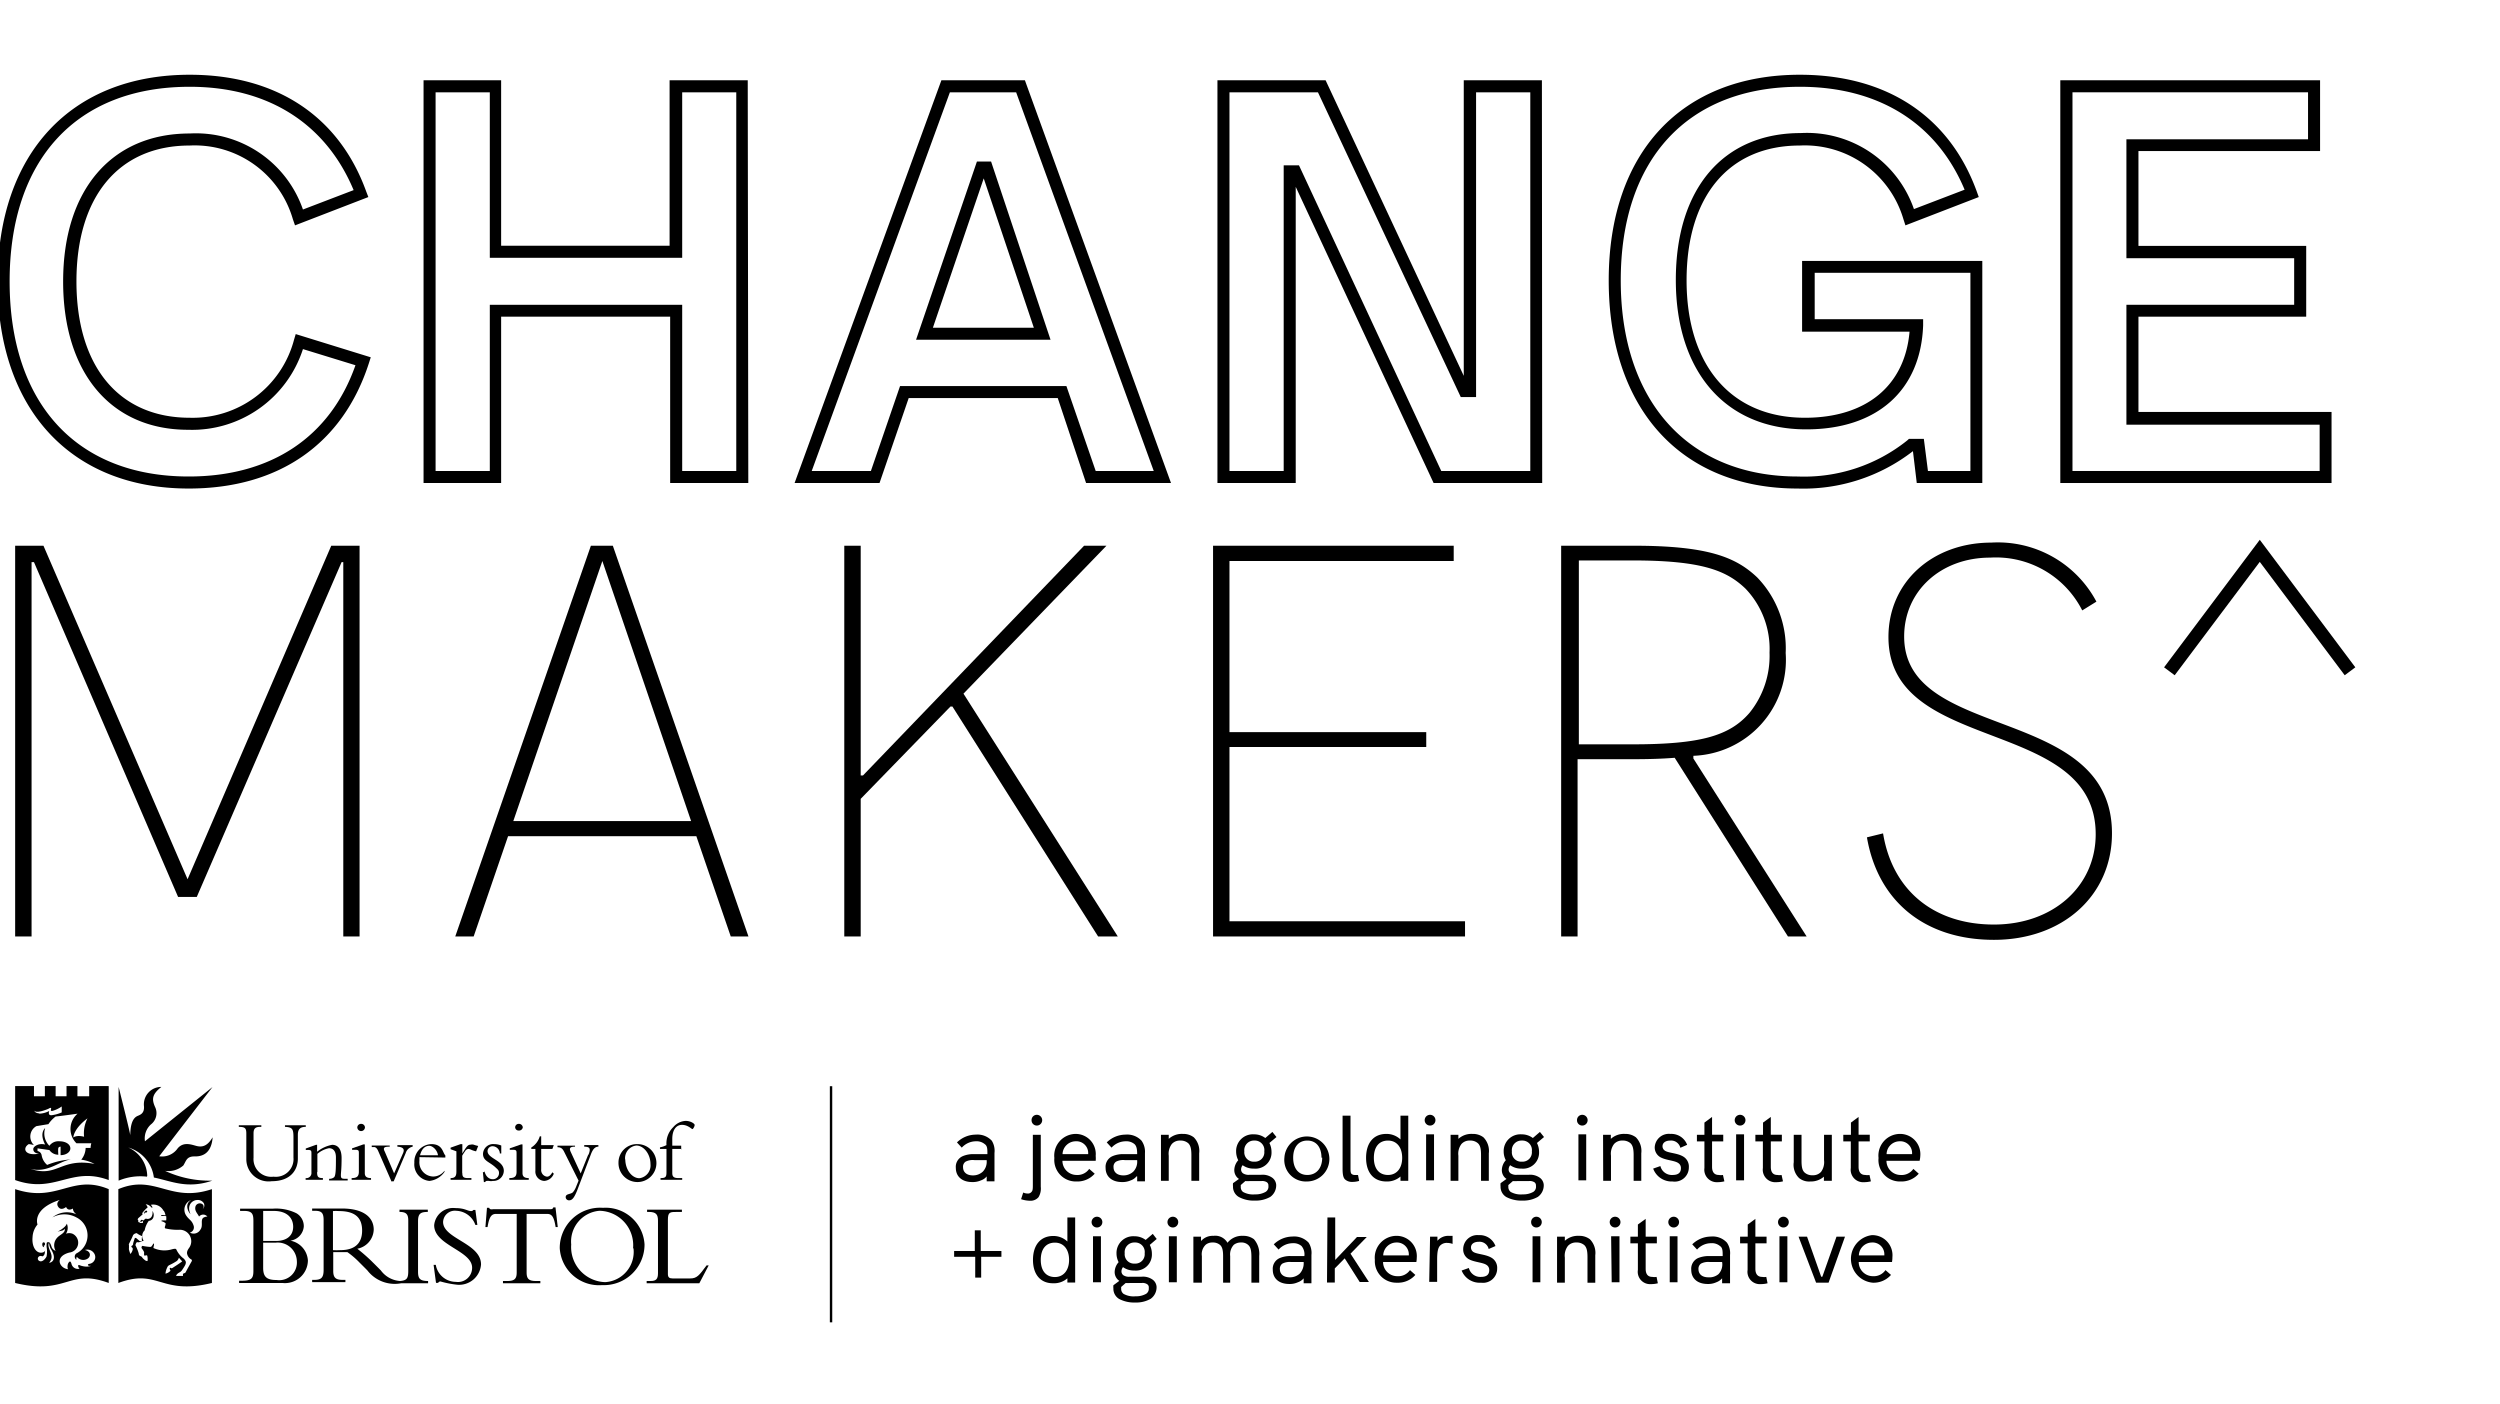 <svg xmlns="http://www.w3.org/2000/svg" viewBox="4.6 0 176.6 99.21"><title>changemakers</title><path d="M30,38.55v27.6H28.85V39.71h-.12L18.5,63.36H17.18L7,39.71H6.83V66.15H5.67V38.55h2L17.85,62.11,28,38.55Z"/><path d="M53.79,59.07H40.49l-2.43,7.08h-1.3l9.58-27.6h1.55l9.58,27.6H56.22ZM53.42,58,47.15,39.63,40.86,58Z"/><path d="M83.56,66.15H82.17L71.88,49.91h-.14L65.4,56.43v9.72H64.24V38.55H65.4V54.78h.16L81.18,38.55h1.58L72.66,49Z"/><path d="M90.29,38.55h17v1.08H91.45V51.72h13.9v1.05H91.45V65.08h16.64v1.07H90.29Z"/><path d="M130.9,66.15l-8-12.62c-.86.07-1.85.1-2.94.1h-3.92V66.15h-1.16V38.55H120c5.26,0,7.23.81,8.74,2.25a7.2,7.2,0,0,1,2,5.33,6.78,6.78,0,0,1-6.52,7.26v.19l8,12.57Zm-2.71-15.8a6.4,6.4,0,0,0,1.41-4.24,6.16,6.16,0,0,0-1.69-4.52c-1.35-1.3-3.11-2-8-2h-3.78V52.58h3.78C124.68,52.58,126.77,52,128.19,50.35Z"/><path d="M136.48,59.15l1.14-.28c.67,4.08,3.64,6.44,7.83,6.44s7.19-2.71,7.19-6.38C152.64,50.58,138,53.34,138,45c0-3.92,3.15-6.67,7.26-6.67a7.88,7.88,0,0,1,7.43,4.17l-1,.62a6.83,6.83,0,0,0-6.5-3.73c-3.5,0-6.08,2.37-6.08,5.57,0,7.47,14.68,4.75,14.68,13.91,0,4.39-3.48,7.52-8.34,7.52S137.26,63.69,136.48,59.15Z"/><path d="M17.93,34.51c-8.33,0-13.5-5.61-13.5-14.63S9.61,5.28,18,5.28c6.12,0,10.55,2.93,12.47,8.25l.15.39-5.18,2-.15-.43A7.22,7.22,0,0,0,18,10.28c-5,0-8,3.59-8,9.6s3,9.63,8,9.63A7.4,7.4,0,0,0,25.37,24l.12-.4,5.3,1.64-.13.41C28.82,31.36,24.3,34.51,17.93,34.51ZM18,6.13C10,6.13,5.28,11.27,5.28,19.88S10,33.66,17.93,33.66c5.82,0,10-2.79,11.78-7.86L26,24.66a8.23,8.23,0,0,1-8.11,5.7c-5.44,0-8.83-4-8.83-10.48S12.49,9.43,18,9.43a8,8,0,0,1,8,5.37l3.58-1.37C27.61,8.72,23.53,6.13,18,6.13Z"/><path d="M57.46,34.12H51.94V22.37H40V34.12H34.52V5.67H40V17.36h11.9V5.67h5.52Zm-4.67-.85h3.82V6.52H52.79V18.21H39.2V6.52H35.37V33.27H39.2V21.53H52.79Z"/><path d="M87.32,34.12h-6l-2-6H68.79l-2.06,6h-6L71.1,5.67H77l.1.28ZM82,33.27H86.1L76.38,6.52H71.7L61.94,33.27h4.18l2.06-6H79.93ZM78.81,24h-9.5l4.3-12.59h1Zm-8.31-.85h7.13L74.09,12.6Z"/><path d="M113.54,34.12h-7.67L96.13,13.2V34.12H90.6V5.67h7.64L108,26.55V5.67h5.52Zm-7.13-.85h6.29V6.52h-3.83V28.05h-1.08L97.7,6.52H91.45V33.27h3.83V11.68h1.08Z"/><path d="M131.59,34.51c-8.24,0-13.35-5.64-13.35-14.7s5.17-14.53,13.5-14.53c6.13,0,10.57,2.93,12.5,8.25l.14.39-5.18,2-.14-.43a7.26,7.26,0,0,0-7.32-5.21c-5,0-8,3.56-8,9.53s3.12,9.7,8.36,9.7c4.33,0,7.06-2.26,7.39-6.08H131.9v-5h12.73V34.12H140l-.27-2.25A12.62,12.62,0,0,1,131.59,34.51Zm.15-28.38c-7.92,0-12.65,5.12-12.65,13.68s4.79,13.85,12.5,13.85a11.65,11.65,0,0,0,7.74-2.55l.12-.11h1.05l.29,2.27h3v-14h-11v3.28h7.66l0,.44c-.17,4.59-3.25,7.34-8.26,7.34-5.68,0-9.21-4.05-9.21-10.55s3.38-10.38,8.82-10.38a8,8,0,0,1,8,5.37l3.58-1.37C141.42,8.72,137.33,6.13,131.74,6.13Z"/><path d="M169.3,34.12H150.14V5.67h18.35v5H155.66v6.7h11.85v5H155.66V29.1H169.3ZM151,33.27h17.46V30H154.81V21.53h11.85V18.24H154.81V9.84h12.83V6.52H151Z"/><polygon points="170.23 47.7 164.23 39.69 158.22 47.7 157.47 47.14 164.23 38.13 170.98 47.14 170.23 47.7"/><path d="M74.85,81.45v2H74.3v-.35h0a.87.87,0,0,1-.4.28,1.43,1.43,0,0,1-.62.12c-.72,0-1.16-.39-1.16-1a.82.82,0,0,1,.49-.83,1.9,1.9,0,0,1,.84-.14h.9c0-.37,0-.58-.19-.71a.89.89,0,0,0-.62-.2,1.36,1.36,0,0,0-1,.45l-.34-.37a1.91,1.91,0,0,1,1.33-.55,1.38,1.38,0,0,1,1.13.43A1.35,1.35,0,0,1,74.85,81.45Zm-.55.5h-.87a1.1,1.1,0,0,0-.62.11.42.42,0,0,0-.18.39c0,.34.24.58.7.58a1,1,0,0,0,.7-.27A1,1,0,0,0,74.3,82Z"/><path d="M76.73,84.71l.15-.47a.73.73,0,0,0,.31.07.31.31,0,0,0,.28-.12c.08-.08.09-.21.09-.46V80.16h.56v3.67a1.18,1.18,0,0,1-.16.74.74.74,0,0,1-.62.25A2,2,0,0,1,76.73,84.71Zm.74-5.58a.37.37,0,0,1,.37-.38.38.38,0,1,1,0,.76A.37.37,0,0,1,77.47,79.13Z"/><path d="M82,82H79.65a1,1,0,0,0,1,1,1,1,0,0,0,.89-.43l.39.34a1.63,1.63,0,0,1-1.29.55,1.52,1.52,0,0,1-1.56-1.66,1.53,1.53,0,0,1,1.51-1.7A1.42,1.42,0,0,1,82,81.65,2,2,0,0,1,82,82Zm-2.34-.47h1.81s0,0,0-.06a.83.83,0,0,0-.88-.85A.94.94,0,0,0,79.66,81.48Z"/><path d="M85.48,81.45v2h-.55v-.35h-.05a.87.87,0,0,1-.4.28,1.43,1.43,0,0,1-.62.12c-.72,0-1.16-.39-1.16-1a.82.82,0,0,1,.49-.83,1.9,1.9,0,0,1,.84-.14h.9c0-.37-.05-.58-.19-.71a.89.89,0,0,0-.62-.2,1.36,1.36,0,0,0-1,.45l-.34-.37a1.91,1.91,0,0,1,1.33-.55,1.38,1.38,0,0,1,1.13.43A1.35,1.35,0,0,1,85.48,81.45Zm-.55.5h-.87a1.1,1.1,0,0,0-.62.11.42.42,0,0,0-.18.39c0,.34.24.58.7.58a1,1,0,0,0,.7-.27A1,1,0,0,0,84.93,82Z"/><path d="M86.61,80.16h.55v.29h0a1.37,1.37,0,0,1,1-.35,1.22,1.22,0,0,1,.77.24,1.37,1.37,0,0,1,.38,1.13v1.94h-.55V81.59c0-.48-.08-.69-.22-.83a.81.81,0,0,0-.56-.19.76.76,0,0,0-.6.24,1.13,1.13,0,0,0-.22.83v1.77h-.55Z"/><path d="M94.75,83.69a1,1,0,0,1-.42.86,2.07,2.07,0,0,1-1.09.26,2.2,2.2,0,0,1-1.12-.25.83.83,0,0,1-.42-.75,1.11,1.11,0,0,1,0-.23l.42-.3v0l-.08-.06a.75.75,0,0,1-.25-.57,1.07,1.07,0,0,1,.28-.69,1.35,1.35,0,0,1-.15-.62,1.18,1.18,0,0,1,1.26-1.21,1.3,1.3,0,0,1,.8.26l.5-.43.29.36-.5.42a1.41,1.41,0,0,1,.15.64,1.13,1.13,0,0,1-1.24,1.17,1.31,1.31,0,0,1-.8-.24.5.5,0,0,0-.11.29.34.34,0,0,0,.13.28.72.72,0,0,0,.44.11h.82a1.17,1.17,0,0,1,.82.21A.68.68,0,0,1,94.75,83.69Zm-.55.08a.28.28,0,0,0-.1-.25.61.61,0,0,0-.39-.09h-.82a1.66,1.66,0,0,1-.32,0l-.32.28a.57.57,0,0,0,0,.12.42.42,0,0,0,.16.37,1.46,1.46,0,0,0,.85.17,1.41,1.41,0,0,0,.75-.18A.43.43,0,0,0,94.2,83.77Zm-1.7-2.44a.66.66,0,0,0,.71.73.66.66,0,0,0,.7-.73.67.67,0,0,0-.7-.76A.68.68,0,0,0,92.5,81.33Z"/><path d="M95.33,81.78a1.59,1.59,0,1,1,1.58,1.68A1.52,1.52,0,0,1,95.33,81.78Zm2.62,0c0-.74-.37-1.21-1-1.21s-1,.47-1,1.21.36,1.22,1,1.22S98,82.52,98,81.78Z"/><path d="M99.61,83.31c-.12-.12-.17-.33-.17-.75V78.81H100v3.63c0,.27,0,.4.07.48a.33.33,0,0,0,.24.08l.22,0,.08.42a1.66,1.66,0,0,1-.49.07A.72.72,0,0,1,99.61,83.31Z"/><path d="M101.1,81.79c0-1.08.55-1.69,1.43-1.69a1.43,1.43,0,0,1,1,.39h0V78.81h.55v4.6h-.55v-.3h0a1.44,1.44,0,0,1-1,.35C101.65,83.46,101.1,82.85,101.1,81.79Zm2.55,0c0-.75-.39-1.22-1-1.22s-1,.42-1,1.22.4,1.21,1,1.21S103.65,82.54,103.65,81.79Z"/><path d="M105.24,79.13a.38.38,0,1,1,.38.38A.38.38,0,0,1,105.24,79.13Zm.1,1h.56v3.25h-.56Z"/><path d="M107.07,80.16h.55v.29h0a1.37,1.37,0,0,1,1-.35,1.22,1.22,0,0,1,.77.24,1.37,1.37,0,0,1,.38,1.13v1.94h-.55V81.59c0-.48-.07-.69-.22-.83a.79.79,0,0,0-.56-.19.76.76,0,0,0-.6.24,1.13,1.13,0,0,0-.22.83v1.77h-.55Z"/><path d="M113.65,83.69a1,1,0,0,1-.42.86,2.07,2.07,0,0,1-1.09.26,2.28,2.28,0,0,1-1.13-.25.84.84,0,0,1-.41-.75,1.11,1.11,0,0,1,0-.23l.42-.3v0l-.08-.06a.75.75,0,0,1-.25-.57,1.07,1.07,0,0,1,.28-.69,1.35,1.35,0,0,1-.15-.62,1.18,1.18,0,0,1,1.26-1.21,1.3,1.3,0,0,1,.8.26l.5-.43.29.36-.5.42a1.41,1.41,0,0,1,.15.64,1.13,1.13,0,0,1-1.24,1.17,1.31,1.31,0,0,1-.8-.24.5.5,0,0,0-.11.29.34.34,0,0,0,.13.28.72.72,0,0,0,.44.11h.82a1.17,1.17,0,0,1,.82.21A.68.68,0,0,1,113.65,83.69Zm-.55.08a.28.28,0,0,0-.1-.25.61.61,0,0,0-.39-.09h-.82a1.66,1.66,0,0,1-.32,0l-.32.28a.74.74,0,0,0,0,.12.43.43,0,0,0,.17.37,1.46,1.46,0,0,0,.85.17,1.41,1.41,0,0,0,.75-.18A.43.43,0,0,0,113.1,83.77Zm-1.7-2.44a.66.66,0,0,0,.71.73.66.66,0,0,0,.7-.73.67.67,0,0,0-.7-.76A.68.68,0,0,0,111.4,81.33Z"/><path d="M116,79.13a.37.37,0,0,1,.37-.38.38.38,0,1,1,0,.76A.37.37,0,0,1,116,79.13Zm.1,1h.55v3.25h-.55Z"/><path d="M117.84,80.16h.55v.29h0a1.37,1.37,0,0,1,1-.35,1.22,1.22,0,0,1,.77.24,1.37,1.37,0,0,1,.38,1.13v1.94H120V81.59c0-.48-.08-.69-.22-.83a.81.81,0,0,0-.56-.19.76.76,0,0,0-.6.24,1.13,1.13,0,0,0-.22.83v1.77h-.55Z"/><path d="M121.38,82.55l.51-.18a.83.83,0,0,0,.86.63c.4,0,.59-.16.59-.48a.41.41,0,0,0-.2-.37c-.23-.16-.8-.19-1.16-.36a.79.79,0,0,1-.49-.75,1,1,0,0,1,1.11-.94,1.19,1.19,0,0,1,1.18.77l-.48.21a.67.67,0,0,0-.71-.51c-.34,0-.55.16-.55.4a.37.37,0,0,0,.18.32c.25.16.84.16,1.25.39a.82.82,0,0,1,.43.78,1,1,0,0,1-1.15,1A1.39,1.39,0,0,1,121.38,82.55Z"/><path d="M125,82.51V80.63h-.53v-.47H125V79.3l.54-.4v1.26h.79v.47h-.79v1.8c0,.3.11.57.48.57a.88.88,0,0,0,.29,0l.1.45a2,2,0,0,1-.49.06A.88.88,0,0,1,125,82.51Z"/><path d="M127.14,79.13a.38.38,0,1,1,.38.38A.38.38,0,0,1,127.14,79.13Zm.1,1h.56v3.25h-.56Z"/><path d="M129.13,82.51V80.63h-.53v-.47h.54V79.3l.55-.4v1.26h.78v.47h-.78v1.8c0,.3.1.57.47.57a.88.88,0,0,0,.29,0l.1.45a2,2,0,0,1-.48.06A.88.88,0,0,1,129.13,82.51Z"/><path d="M131.69,83.22a1.3,1.3,0,0,1-.38-1.12V80.16h.55V82c0,.48.07.69.22.83a.79.79,0,0,0,.56.19.76.76,0,0,0,.6-.24,1.17,1.17,0,0,0,.21-.83V80.16H134v3.25h-.56v-.29h0a1.39,1.39,0,0,1-.95.34A1.13,1.13,0,0,1,131.69,83.22Z"/><path d="M135.34,82.51V80.63h-.53v-.47h.54V79.3l.54-.4v1.26h.79v.47h-.79v1.8c0,.3.11.57.48.57a.88.88,0,0,0,.29,0l.1.45a2,2,0,0,1-.48.06A.88.88,0,0,1,135.34,82.51Z"/><path d="M140.2,82h-2.34a1,1,0,0,0,1,1,1,1,0,0,0,.9-.43l.38.34a1.62,1.62,0,0,1-1.29.55,1.51,1.51,0,0,1-1.55-1.66,1.53,1.53,0,0,1,1.5-1.7,1.43,1.43,0,0,1,1.45,1.55A1.74,1.74,0,0,1,140.2,82Zm-2.33-.47h1.8v-.06a.83.83,0,0,0-.88-.85A.93.93,0,0,0,137.87,81.48Z"/><path d="M73.49,88.78H72v-.41h1.46V86.91h.42v1.46h1.46v.41H73.91v1.47h-.42Z"/><path d="M77.57,89c0-1.08.56-1.69,1.43-1.69a1.43,1.43,0,0,1,1,.39h0V86h.55v4.6h-.55v-.3h0a1.43,1.43,0,0,1-1,.35C78.12,90.66,77.57,90.05,77.57,89Zm2.55,0c0-.75-.39-1.22-1-1.22s-1,.42-1,1.22.4,1.21,1,1.21S80.12,89.74,80.12,89Z"/><path d="M81.71,86.33a.38.38,0,1,1,.38.38A.38.38,0,0,1,81.71,86.33Zm.1,1h.56v3.25h-.56Z"/><path d="M86.3,90.89a1,1,0,0,1-.42.86,2.07,2.07,0,0,1-1.09.26,2.28,2.28,0,0,1-1.13-.25.84.84,0,0,1-.41-.75,1,1,0,0,1,0-.22l.42-.31v0l-.08-.06a.75.75,0,0,1-.25-.57,1.07,1.07,0,0,1,.28-.69,1.35,1.35,0,0,1-.15-.62,1.18,1.18,0,0,1,1.26-1.21,1.3,1.3,0,0,1,.8.26l.5-.43.28.36-.49.42a1.41,1.41,0,0,1,.15.64,1.13,1.13,0,0,1-1.24,1.17,1.31,1.31,0,0,1-.8-.24.5.5,0,0,0-.11.29.34.34,0,0,0,.13.28.72.72,0,0,0,.44.11h.82a1.17,1.17,0,0,1,.82.21A.68.68,0,0,1,86.3,90.89Zm-.55.08a.26.26,0,0,0-.11-.25.58.58,0,0,0-.38-.09h-.82a1.66,1.66,0,0,1-.32,0l-.32.28a.74.74,0,0,0,0,.12.43.43,0,0,0,.17.37,1.46,1.46,0,0,0,.85.17,1.41,1.41,0,0,0,.75-.18A.43.43,0,0,0,85.75,91Zm-1.7-2.44a.66.66,0,0,0,.71.73.66.66,0,0,0,.7-.73.67.67,0,0,0-.7-.76A.68.68,0,0,0,84.05,88.53Z"/><path d="M87.07,86.33a.38.38,0,1,1,.38.38A.38.38,0,0,1,87.07,86.33Zm.1,1h.56v3.25h-.56Z"/><path d="M88.9,87.36h.54v.31h0a1.08,1.08,0,0,1,.87-.37,1,1,0,0,1,1,.49h0a1.3,1.3,0,0,1,1.09-.49,1.23,1.23,0,0,1,.78.24,1.57,1.57,0,0,1,.37,1.18v1.89H93V88.8c0-.5-.07-.71-.22-.85a.69.69,0,0,0-.51-.18.8.8,0,0,0-.51.16,1,1,0,0,0-.26.8v1.88H91V88.73c0-.44-.07-.66-.22-.79a.76.76,0,0,0-.52-.17.74.74,0,0,0-.48.15.92.92,0,0,0-.28.81v1.88H88.9Z"/><path d="M97.24,88.65v2h-.55v-.35h0a.91.91,0,0,1-.41.28,1.36,1.36,0,0,1-.61.12c-.72,0-1.16-.39-1.16-1a.82.82,0,0,1,.49-.83,1.9,1.9,0,0,1,.84-.14h.9a.91.91,0,0,0-.2-.71.87.87,0,0,0-.62-.2,1.36,1.36,0,0,0-1,.45l-.34-.37a1.91,1.91,0,0,1,1.32-.55,1.39,1.39,0,0,1,1.14.43A1.35,1.35,0,0,1,97.24,88.65Zm-.55.5h-.87a1.14,1.14,0,0,0-.63.11.44.44,0,0,0-.18.39c0,.34.24.58.7.58a1,1,0,0,0,.71-.27A1.07,1.07,0,0,0,96.69,89.15Z"/><path d="M98.37,86h.55v3h0l1.54-1.62h.69L100,88.56l1.3,2h-.65l-1.06-1.67h0l-.7.71v1h-.55Z"/><path d="M104.65,89.15H102.3a1,1,0,0,0,1,1,1,1,0,0,0,.9-.43l.38.34a1.62,1.62,0,0,1-1.29.55A1.52,1.52,0,0,1,101.72,89a1.54,1.54,0,0,1,1.51-1.7,1.43,1.43,0,0,1,1.45,1.55A1.74,1.74,0,0,1,104.65,89.15Zm-2.34-.47h1.81v-.06a.84.84,0,0,0-.88-.85A.94.94,0,0,0,102.31,88.68Z"/><path d="M105.62,87.36h.52l0,.29h0a1,1,0,0,1,.79-.35l.28,0v.57h0a1.09,1.09,0,0,0-.37-.07.64.64,0,0,0-.52.2c-.15.17-.2.46-.2,1v1.55h-.56Z"/><path d="M107.85,89.75l.51-.18a.83.83,0,0,0,.86.63c.39,0,.58-.16.58-.48a.41.41,0,0,0-.2-.37c-.23-.16-.8-.19-1.16-.36a.78.78,0,0,1-.48-.74,1,1,0,0,1,1.1-1,1.18,1.18,0,0,1,1.18.77l-.48.21a.66.66,0,0,0-.7-.51c-.34,0-.55.16-.55.4a.38.38,0,0,0,.17.32c.26.16.84.16,1.25.39a.82.82,0,0,1,.43.78,1,1,0,0,1-1.14,1A1.37,1.37,0,0,1,107.85,89.75Z"/><path d="M112.76,86.33a.37.37,0,0,1,.37-.38.38.38,0,1,1,0,.76A.37.37,0,0,1,112.76,86.33Zm.1,1h.55v3.25h-.55Z"/><path d="M114.59,87.36h.55v.29h0a1.37,1.37,0,0,1,1-.35,1.22,1.22,0,0,1,.77.24,1.37,1.37,0,0,1,.38,1.13v1.94h-.55V88.79c0-.48-.08-.69-.22-.83a.81.81,0,0,0-.56-.19.76.76,0,0,0-.6.24,1.13,1.13,0,0,0-.22.83v1.77h-.55Z"/><path d="M118.31,86.33a.38.38,0,0,1,.38-.38.38.38,0,0,1,0,.76A.38.38,0,0,1,118.31,86.33Zm.1,1H119v3.25h-.55Z"/><path d="M120.3,89.71V87.83h-.53v-.47h.53V86.5l.55-.4v1.26h.79v.47h-.79v1.8c0,.3.1.57.47.57a.94.94,0,0,0,.3,0l.09.45a1.88,1.88,0,0,1-.48.06A.87.87,0,0,1,120.3,89.71Z"/><path d="M122.45,86.33a.38.38,0,1,1,.38.38A.38.38,0,0,1,122.45,86.33Zm.1,1h.55v3.25h-.55Z"/><path d="M126.81,88.65v2h-.56v-.35h0a1,1,0,0,1-.41.28,1.36,1.36,0,0,1-.61.12c-.72,0-1.16-.39-1.16-1a.83.83,0,0,1,.48-.83,2,2,0,0,1,.85-.14h.89c0-.37,0-.58-.19-.71a.87.87,0,0,0-.62-.2,1.32,1.32,0,0,0-1,.45l-.34-.37a1.91,1.91,0,0,1,1.32-.55,1.36,1.36,0,0,1,1.13.43A1.3,1.3,0,0,1,126.81,88.65Zm-.56.5h-.86a1.12,1.12,0,0,0-.63.11.44.44,0,0,0-.18.39c0,.34.24.58.7.58A1,1,0,0,0,126,90,1,1,0,0,0,126.25,89.15Z"/><path d="M128.05,89.71V87.83h-.53v-.47h.54V86.5l.54-.4v1.26h.79v.47h-.79v1.8c0,.3.11.57.48.57a.88.88,0,0,0,.29,0l.09.45a1.88,1.88,0,0,1-.48.06A.87.87,0,0,1,128.05,89.71Z"/><path d="M130.2,86.33a.38.38,0,1,1,.38.38A.38.38,0,0,1,130.2,86.33Zm.1,1h.56v3.25h-.56Z"/><path d="M131.65,87.36h.6l1,2.83h.08l1-2.83h.6l-1.16,3.25h-.88Z"/><path d="M138.25,89.15H135.9a1,1,0,0,0,1,1,1,1,0,0,0,.89-.43l.39.34a1.63,1.63,0,0,1-1.29.55,1.69,1.69,0,0,1-.06-3.36,1.42,1.42,0,0,1,1.45,1.55A2,2,0,0,1,138.25,89.15Zm-2.34-.47h1.8v-.06a.83.83,0,0,0-.88-.85A.94.94,0,0,0,135.91,88.68Z"/><path d="M23.19,87.78h.9a1.35,1.35,0,0,1,1.48,1.3,1.25,1.25,0,0,1-1.43,1.34c-.7,0-.95-.22-.95-.86Zm-.69,2c0,.53-.14.69-.82.69h-.19v.16h3.06a1.62,1.62,0,0,0,1.8-1.59,1.52,1.52,0,0,0-1.24-1.4h0a1.1,1.1,0,0,0,.95-1,1.06,1.06,0,0,0-.51-.93,3.24,3.24,0,0,0-1.68-.33l-1.26,0-1.05,0v.16h.29c.59,0,.65.25.65.72Zm.69-4.24.74,0c1,0,1.38.54,1.38,1.12s-.4,1-1.21,1h-.91V85.56"/><path d="M28.64,88.31a4.61,4.61,0,0,1-.52,0V85.55a2.88,2.88,0,0,1,.42,0c1.29,0,1.64.6,1.64,1.38C30.18,87.91,29.57,88.31,28.64,88.31Zm6.18-2.7v-.16h-2v.16c.46,0,.62.15.62.6v3.56c0,.54-.1.68-.58.72a1.84,1.84,0,0,1-1.36-.75l-.66-.66a12.82,12.82,0,0,0-1-.87A1.42,1.42,0,0,0,31,86.86c0-.85-.7-1.49-2.24-1.49-.55,0-.72,0-1.06,0l-1.05,0v.16h.18c.49,0,.63.15.63.66v3.52c0,.56-.18.7-.67.7h-.14v.16H29v-.16h-.19c-.47,0-.67-.13-.67-.63V88.45l.43,0,.57,0a5.84,5.84,0,0,1,.86.74l.55.55a2.44,2.44,0,0,0,2.39.91h1.9v-.16c-.58,0-.71-.17-.71-.66V86.28c0-.56.18-.67.71-.67"/><path d="M35.39,89.38a1.44,1.44,0,0,0,1.41,1.17,1,1,0,0,0,1.15-1c0-1.21-2.68-1.57-2.68-3a1.34,1.34,0,0,1,1.49-1.21c.7,0,.84.21,1.13.21a.17.17,0,0,0,.15-.08h.14l.14,1.06h-.14a1.49,1.49,0,0,0-1.35-1,.83.83,0,0,0-.93.79c0,1.19,2.68,1.5,2.68,3a1.55,1.55,0,0,1-1.71,1.43,6.75,6.75,0,0,1-1.16-.23.2.2,0,0,0-.16.1H35.4l-.17-1.27h.16"/><path d="M41.8,89.88c0,.45.15.61.66.61h.31v.16H40.13v-.16h.31c.51,0,.66-.16.66-.61V85.75H39.65c-.33,0-.49.19-.61.93h-.15L39,85.32h.16a.12.12,0,0,0,.09.1.47.47,0,0,0,.17,0h4c.12,0,.24,0,.26-.13h.16L44,86.68h-.15c-.12-.74-.27-.93-.61-.93H41.8v4.13"/><path d="M50.13,87.91a2.75,2.75,0,0,0-2.93-2.59,2.85,2.85,0,0,0-3.06,2.84,2.78,2.78,0,0,0,3,2.62A2.87,2.87,0,0,0,50.13,87.91Zm-.78.27a2.14,2.14,0,0,1-2,2.39,2.48,2.48,0,0,1-2.4-2.66,2.18,2.18,0,0,1,2-2.38,2.43,2.43,0,0,1,2.37,2.65"/><path d="M54,90.65H50.28v-.16h.28c.38,0,.52-.13.52-.55V86.23c0-.44-.13-.62-.66-.62h-.11v-.16h2.46v.16h-.31c-.54,0-.68,0-.68.57V90c0,.22.09.31.33.31h1.23c.49,0,.64-.2,1.17-.92h.15L54,90.65"/><path d="M15,83.06a2.25,2.25,0,0,0-1.34-2,2.54,2.54,0,0,1,1.81,2.12c1.24.25,2.34.83,4.13.22h0a7.47,7.47,0,0,1-3.34-.69,1.61,1.61,0,0,0,1.29-.38c.2-.31.22-.62.73-.64.28,0,1.24.06,1.34-1.35-.31.52-.64.74-1.14.61-.32-.08-.91-.33-1.33.17a1.34,1.34,0,0,1-1.3.56c.23-.32,3.76-4.89,3.76-4.89l-4.77,3.83a1.33,1.33,0,0,1,.42-1.19,1,1,0,0,0,.29-1.24c-.24-.55-.21-.89.45-1.41a1.23,1.23,0,0,0-1.23,1.36c.05.58-.36.63-.51.72-.39.22-.45.85-.46,1.34,0-.16-.62-2.62-.82-3.42v6.62h0a4,4,0,0,1,2-.28"/><path d="M26.2,79.49v.11c-.41,0-.56.18-.56.57v1.68c0,.77-.49,1.59-1.84,1.59A1.57,1.57,0,0,1,22,81.88V80.07c0-.4-.11-.46-.53-.47v-.11h1.59v.11H23c-.34,0-.49.1-.49.46v1.72a1.25,1.25,0,0,0,1.41,1.34,1.25,1.25,0,0,0,1.41-1.35V80.33c0-.6-.09-.7-.6-.73v-.11H26.2"/><path d="M27,82.8c0,.34.08.42.41.42v.12H26.19v-.12a.36.36,0,0,0,.41-.39v-1.3c0-.23,0-.27-.18-.3l-.22,0v-.1l.72-.26H27v.49a2.39,2.39,0,0,1,1.06-.49c.42,0,.67.31.67.93,0,.82-.05,1-.05,1.23s.09.24.34.24h.14v.12H27.85v-.12a.5.5,0,0,0,.35-.11c.12-.12.13-.57.13-1.4,0-.5-.24-.65-.49-.65a1.78,1.78,0,0,0-.82.4V82.8"/><path d="M30.11,79.39a.26.26,0,0,1,.27.24.27.27,0,0,1-.54,0A.26.26,0,0,1,30.11,79.39Zm.26,3.48c0,.22.11.35.44.35v.12H29.44v-.12c.37,0,.51-.12.51-.45V81.53c0-.25,0-.28-.19-.31l-.29,0v-.1l.8-.28h.1v2.08"/><path d="M32.23,83.4l-.9-2.06c-.09-.22-.18-.29-.27-.31l-.2,0v-.11h1.27V81c-.38,0-.5.06-.35.35l.66,1.54.63-1.43c.11-.25.06-.43-.4-.46v-.11h1.08V81a.65.65,0,0,0-.49.45l-.85,2h-.18"/><path d="M36.06,81.77v-.15c-.2-.2-.18-.8-1-.8a1.25,1.25,0,0,0-1.19,1.32,1.17,1.17,0,0,0,1.07,1.28A1.49,1.49,0,0,0,36,82.78L36,82.7a1,1,0,0,1-.79.41A1,1,0,0,1,34.23,82a2.46,2.46,0,0,1,0-.26Zm-1.79-.16c.15-.58.46-.67.66-.67s.55.26.61.67H34.27"/><path d="M37.26,82.89c0,.25.09.33.4.33h.24v.12H36.43v-.12c.31,0,.41-.13.41-.46V81.33l-.41-.15v-.11l.71-.25h.12v.66h0c.31-.51.39-.62.59-.62a.39.39,0,0,1,.21,0,2.4,2.4,0,0,0,.32.09l-.15.38a1.65,1.65,0,0,1-.32-.1.63.63,0,0,0-.22-.07.3.3,0,0,0-.24.17,2.29,2.29,0,0,0-.2.31v1.2"/><path d="M38.82,82.71c.08.38.31.59.59.59a.43.43,0,0,0,.44-.41c0-.13,0-.21-.2-.38-.44-.44-.93-.48-.93-1a.72.72,0,0,1,.8-.69,1.38,1.38,0,0,1,.49.1v.56h-.1a.53.53,0,0,0-.5-.51.35.35,0,0,0-.37.34c0,.55,1.15.64,1.15,1.4a.73.73,0,0,1-.77.71.62.62,0,0,1-.27,0,.68.68,0,0,0-.17,0,.14.14,0,0,0-.11.08h-.09l-.07-.7h.1"/><path d="M41.25,79.39a.27.27,0,0,1,.28.24.26.26,0,0,1-.28.23.24.24,0,0,1-.26-.23A.25.25,0,0,1,41.25,79.39Zm.26,3.48c0,.22.11.35.44.35v.12H40.58v-.12c.38,0,.51-.12.51-.45V81.53c0-.25,0-.28-.19-.31l-.29,0v-.1l.8-.28h.1v2.08"/><path d="M43.72,80.89l-.1.27h-.79V82.6a.47.47,0,0,0,.41.52c.14,0,.26-.1.38-.31l.1.1a.77.77,0,0,1-.68.51.66.66,0,0,1-.62-.72V81.16h-.29v-.1a1.38,1.38,0,0,0,.6-.79h.1v.62h.89"/><path d="M46.17,81.57c.19-.47.07-.56-.3-.57v-.11h1V81c-.25,0-.39.2-.51.49l-1,2.63c-.19.46-.33.67-.55.67a.23.23,0,0,1-.25-.22c0-.26.35-.19.51-.35a1.3,1.3,0,0,0,.21-.35l.19-.47-1-2c-.12-.25-.23-.36-.49-.36v-.11h1.24V81c-.38,0-.42.12-.3.38l.7,1.51.53-1.32"/><path d="M48.29,82.13a1.34,1.34,0,1,0,1.34-1.31A1.3,1.3,0,0,0,48.29,82.13Zm.47-.21a.9.9,0,0,1,.79-1c.52,0,1,.6,1,1.31a.91.91,0,0,1-.78,1c-.53,0-1-.6-1-1.35"/><path d="M52.76,81.16h-.67v1.7c0,.28.12.36.46.36h.24v.12H51.26v-.12c.36,0,.42-.08.42-.42V81.16h-.46v-.11a1.67,1.67,0,0,0,.46-.16,1.6,1.6,0,0,1,.48-1.27,1.22,1.22,0,0,1,.88-.44c.34,0,.63.19.63.29s-.11.29-.16.29-.32-.3-.73-.3-.69.35-.69,1v.47h.63l0,.27"/><path d="M10.54,80.3A2.32,2.32,0,0,1,10.78,79c-1,.75-1,1.35-1,1.35S10,80.16,10.54,80.3Zm-.46-1.63s-1.2.17-1.55.2a2.19,2.19,0,0,0-.51.54l-.85.14A.84.84,0,0,0,7,80.89a2,2,0,0,0-.37-.07c-.48.3-.26.87.74.67-.28,0-.42-.14-.42-.32s.37-.44.84-.32c-.44-.83,0-1.16,0-1.16a1.23,1.23,0,0,0,.3,1.25.77.77,0,0,1,.7-.32c.47,0,.77.22.78.49s-.3.49-.69.49V81s-.13,0-.16.1,0,.47,0,.47a.76.76,0,0,1-.63-.33l-.84-.12,0,.19a.36.36,0,0,1,.29.29,1.15,1.15,0,0,0,.39.69,5.45,5.45,0,0,1,1.69-.39c-.83.11-1.67,1-2.89.66,1.93.66,2.13-.8,4.55-.34a2.82,2.82,0,0,0-.94-.3,1.37,1.37,0,0,0,.31-.83H11c0-.16.05-.33.05-.33H10A1.42,1.42,0,0,1,10.08,78.67Zm-2.7,0a1.66,1.66,0,0,0,.7-.19s-.13.32.16.3a2.52,2.52,0,0,0,.72-.2v-.42a2.09,2.09,0,0,1-.68.32c-.13,0-.08-.09-.07-.15s0-.12-.2,0c-.93.38-1,.12-1,.09S7,78.63,7.38,78.65Zm4.9-1.93v6.62c-2.67-1-3.78,1-6.61,0V76.72H7v.72h.77v-.72h.76v.72h.77v-.72h.77v.72h.83v-.72h1.36"/><path d="M14.82,85.73s0,0,0-.07,0,0,.06,0,.07,0,.11-.06-.06-.1-.1-.07l-.12.11S14.73,85.71,14.82,85.73Zm2.28,3.34a4.06,4.06,0,0,1-.52.29.3.3,0,0,0-.17.18,1.16,1.16,0,0,0-.12.43.67.67,0,0,0,.35-.2.23.23,0,0,0-.05-.12c0-.05,0-.12.08-.08a.09.09,0,0,0,.11,0s.66-.42.69-.47a3,3,0,0,1-.23-.26A.55.55,0,0,1,17.1,89.07Zm-2.46-1.75a1.46,1.46,0,0,1-.38-.21.36.36,0,0,0-.26.14c-.08.22-.27.57-.29.62a.12.12,0,0,0,0,.09s0,.17,0,.2a.37.37,0,0,0,0,.11,2.37,2.37,0,0,0,.1.31.61.61,0,0,0,.17-.35s0-.08-.07-.12,0-.1,0-.11a.13.13,0,0,0,.09-.11c0-.09.11-.39.13-.44s0,0,0,0,.05,0,.08,0l0,0,.26.22.16,0A.88.88,0,0,1,14.64,87.32Zm-.27-1.27s-.09.12,0,.15a.61.61,0,0,0,0,.13s.05,0,.08,0l.13-.16s.16,0,.11.06a.14.14,0,0,1-.1.07s-.05,0-.09,0-.08.09,0,.09.11,0,.15,0,.05,0,.05-.07,0-.06,0-.09a1.26,1.26,0,0,0,.16-.13.14.14,0,0,1,.11,0,.33.33,0,0,0,.33-.14.55.55,0,0,0,.06-.42.46.46,0,0,1,.09.38.36.36,0,0,1-.34.32,1.64,1.64,0,0,0-.29.67.56.56,0,0,0-.07.73l-.35.12a.26.26,0,0,0-.15,0s-.11.16-.07.23a3,3,0,0,1,.22.55.22.22,0,0,0,.1.19s.08,0,.14.09.13.14.19.19a.28.28,0,0,0,.19.07A.92.92,0,0,0,15,88.7c-.06-.06-.14,0-.16,0s-.05,0-.06-.06,0-.1,0-.17-.17-.29-.18-.31,0-.15.07-.15a4.13,4.13,0,0,0,.49.07c.06,0,.09,0,.11,0a.92.92,0,0,0,.17-.25c.09.07,0,.19,0,.33a1.85,1.85,0,0,0,1.31.09c.31-.08.27,0,.3,0a1.67,1.67,0,0,0,.53.66.68.68,0,0,1,.13.18.25.25,0,0,1,0,.19c0,.07-.2.37-.23.41a.51.51,0,0,1-.18.18c-.19.1-.24.19-.26.26h.48a.13.13,0,0,0,0-.09c0-.08.07-.09.09-.1s.07,0,.11-.08.35-.64.38-.69.11-.16,0-.21a.6.6,0,0,1-.29-.43c0-.07,0-.18.15-.38a.81.81,0,0,0-.66-1.28,3.65,3.65,0,0,1-.95-.08c-.1,0-.12-.07-.1-.14a.74.74,0,0,0,.05-.24.83.83,0,0,0-.24-.13c-.06,0-.09-.06,0-.07l.28,0a1.34,1.34,0,0,0,0-.3A1.62,1.62,0,0,0,16,85.9s-.06,0,0-.05.21,0,.29,0a.8.8,0,0,0-.12-.32,1.38,1.38,0,0,0-.27,0c-.07,0-.07,0,0,0a.83.83,0,0,1,.25,0,.81.81,0,0,0-.9-.42.6.6,0,0,1,.12.17s0,.07-.09,0a.54.54,0,0,0-.39-.21.54.54,0,0,1,.14.22,2.2,2.2,0,0,0-.35.36.09.09,0,0,0,0,.13Zm3.73-1.28a.73.73,0,0,0-.35,1.09c.21.32.39.32.52.7a.38.38,0,0,1-.26.51.54.54,0,0,0,.74-.2c.22-.28,0-.65.2-.84a.56.56,0,0,1,.3-.09.38.38,0,0,0-.59,0c-.09-.21-.34-.4-.25-.72a.32.32,0,0,1,.53-.12.25.25,0,0,1-.13.38A.35.35,0,0,0,19,85a.49.49,0,0,0-.48-.23c-.29,0-.77.33-.46,1C17.9,85.62,17.61,85.07,18.1,84.77ZM19.57,84v6.63c-3.66.89-3.77-1.06-6.61,0V84c2.61-1.09,3.63,1,6.61,0"/><path d="M8.07,87.8s-.11.08,0,.4.33.61,0,1c.18,0,.57-.23.15-.93A.91.91,0,0,1,8.07,87.8ZM7.68,88c.1,0,.11-.12.09-.18a.09.09,0,0,0-.17,0,.32.32,0,0,0,0,.18.13.13,0,0,0,.13.1C7.67,88,7.69,88,7.68,88Zm.09.43c0,.28-.18.32-.18.32-.28-.13-.44.22-.2.33s.48-.26.5-.33a1.73,1.73,0,0,0,0-.67c0-.28,0-.33.1-.33s.14,0,.24.28a.46.46,0,0,0,.3.33.79.79,0,0,1,.12-.94c.19-.21.59-.33.52-.62a.32.32,0,0,1-.18.13L8.67,87s.55-.26.65-.56a.74.74,0,0,1-.06.71.66.66,0,0,1,.46,0,.7.7,0,0,1-.22,1.33c-1.09.29-.7,1.13-.07,1.18-.07,0-.09-.29,0-.44s.16-.15.22.06a.46.46,0,0,0,.57.34.3.3,0,0,1-.1-.2c0-.13.18,0,.24,0,.42.12.65,0,.68,0l-.14,0c-.06,0-.17-.09,0-.14a.48.48,0,0,0,.33-.77.56.56,0,0,0-.63-.21c.41.09.43.42.22.59a.57.57,0,0,1-.79-.11A.3.3,0,0,0,10,89a.28.28,0,0,1,0-.46A1.42,1.42,0,0,0,10,86h0a1.76,1.76,0,0,0-1.7,0A1.64,1.64,0,0,1,10,85.78a.92.92,0,0,1-.18-.18.5.5,0,0,1-.07-.23c-.38.22-.48-.11-.48-.11s-.34.3-.55,0,.11-.5.11-.5c-2,.64-1.58,1.74-1.58,1.74a1.47,1.47,0,0,0-.35.89c-.07.71.29,1.21.73,1.08a.28.28,0,0,0,.17-.14ZM12.28,84v6.63c-2.84-1.06-2.95.89-6.61,0V84c3,1,4-1.09,6.61,0"/><rect x="63.22" y="76.73" width="0.17" height="16.68"/></svg>